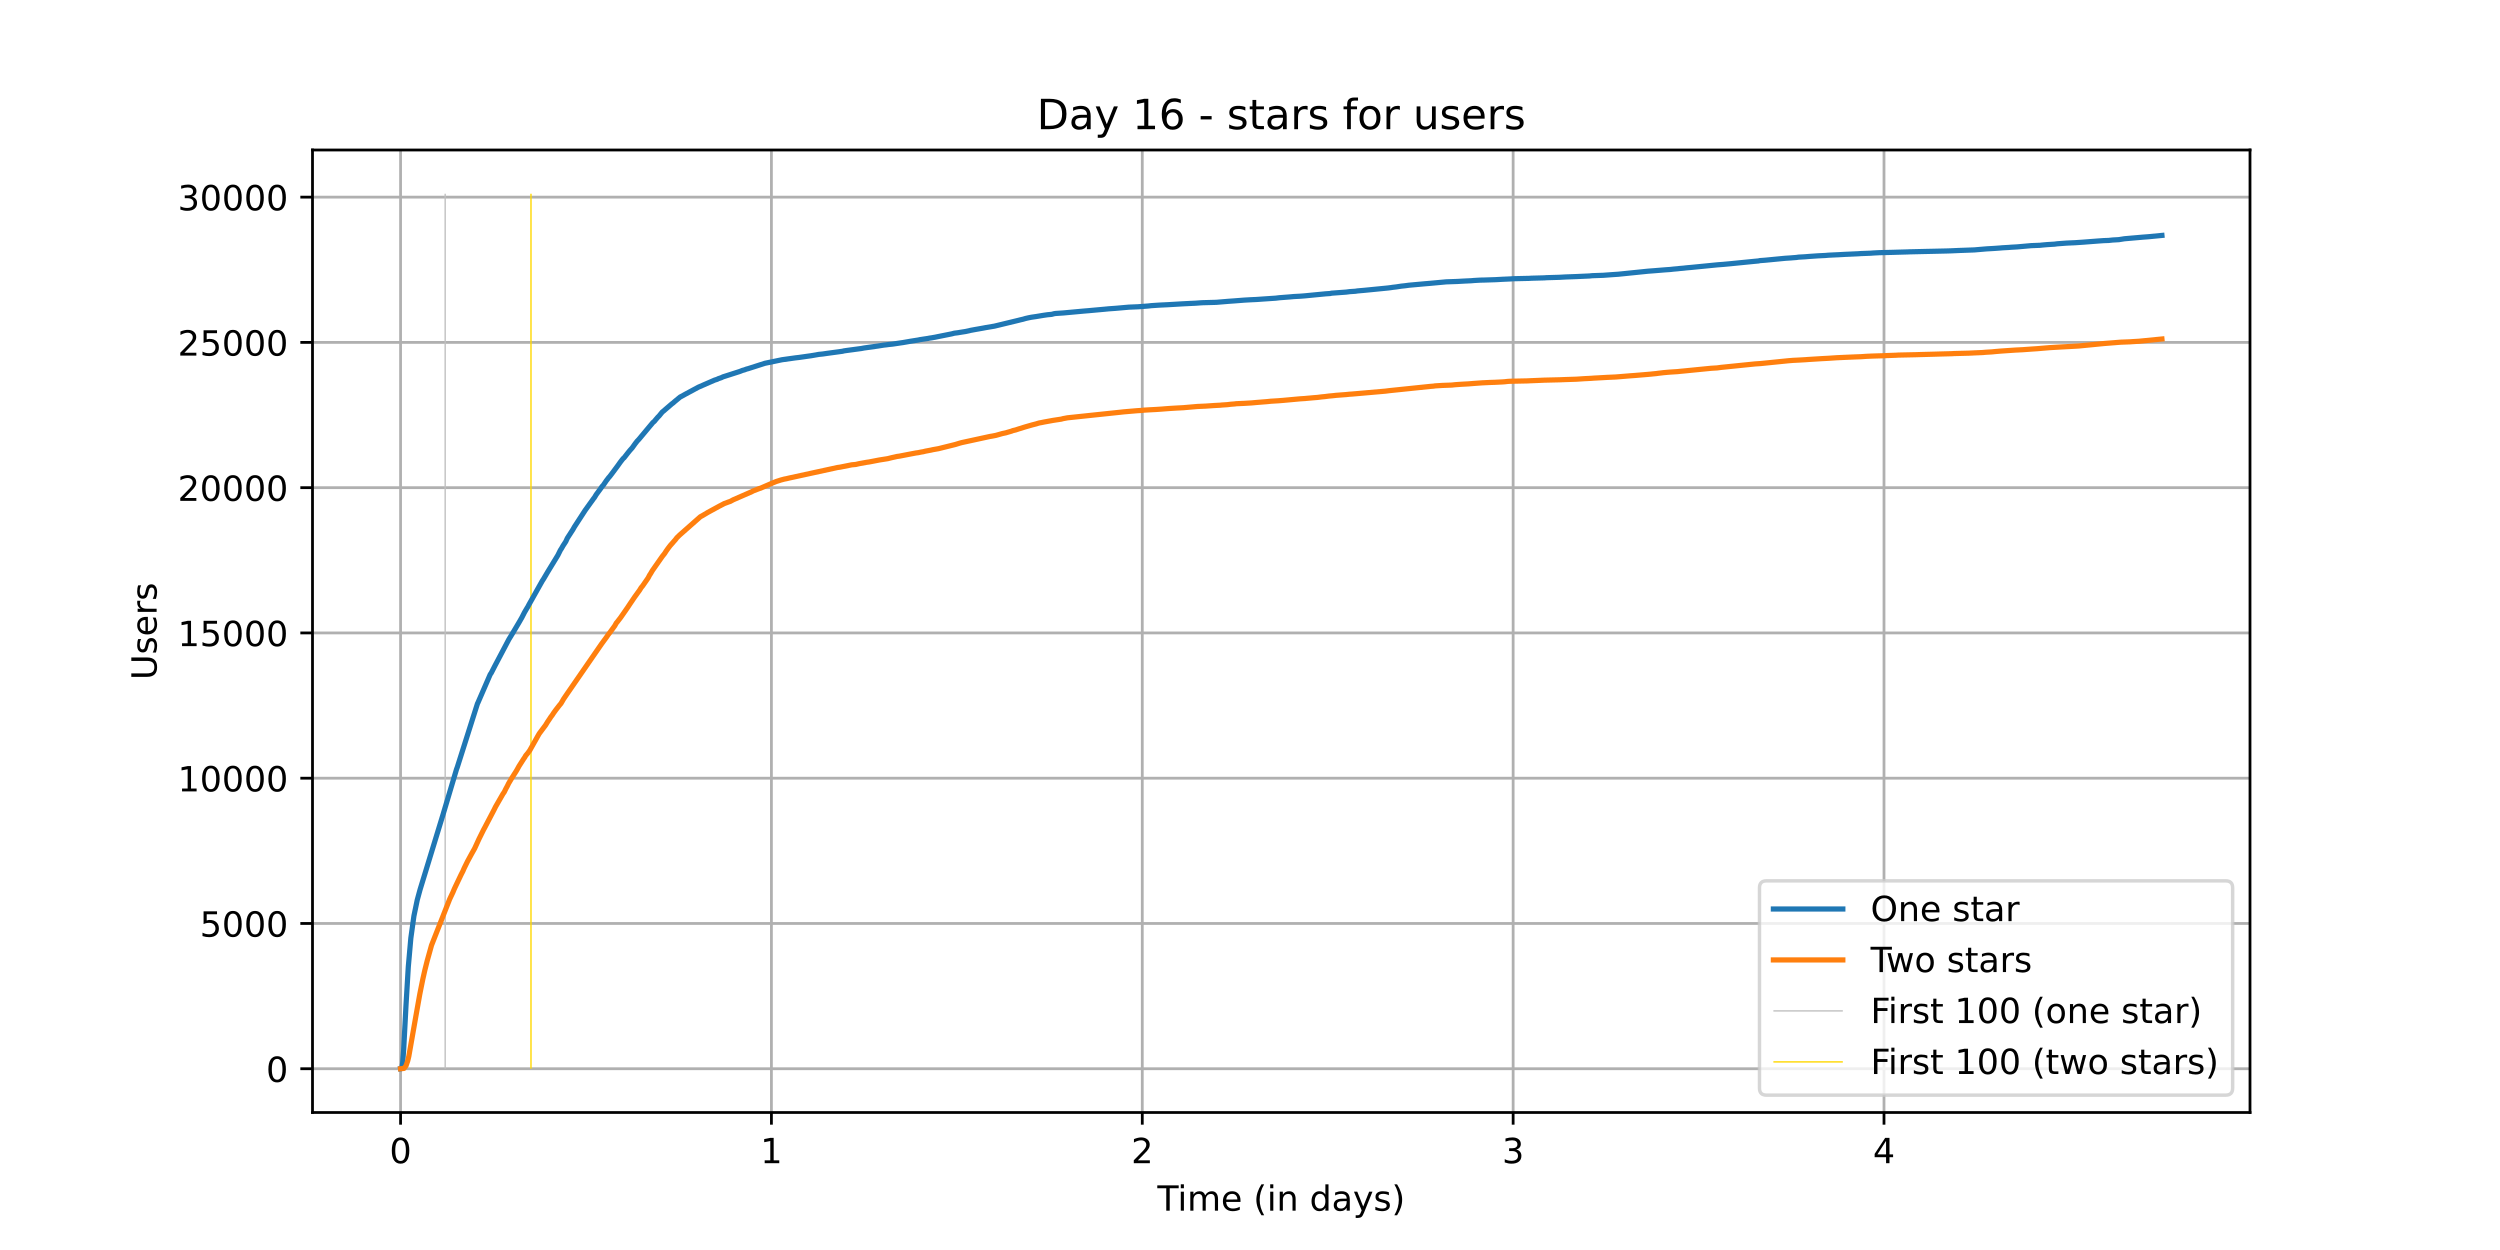 <?xml version="1.0" encoding="utf-8" standalone="no"?>
<!DOCTYPE svg PUBLIC "-//W3C//DTD SVG 1.1//EN"
  "http://www.w3.org/Graphics/SVG/1.1/DTD/svg11.dtd">
<!-- Created with matplotlib (https://matplotlib.org/) -->
<svg height="360pt" version="1.1" viewBox="0 0 720 360" width="720pt" xmlns="http://www.w3.org/2000/svg" xmlns:xlink="http://www.w3.org/1999/xlink">
 <defs>
  <style type="text/css">*{stroke-linecap:butt;stroke-linejoin:round;}</style>
 </defs>
 <g id="figure_1">
  <g id="patch_1">
   <path d="M 0 360 
L 720 360 
L 720 0 
L 0 0 
z
" style="fill:#ffffff;"/>
  </g>
  <g id="axes_1">
   <g id="patch_2">
    <path d="M 90 320.4 
L 648 320.4 
L 648 43.2 
L 90 43.2 
z
" style="fill:#ffffff;"/>
   </g>
   <g id="matplotlib.axis_1">
    <g id="xtick_1">
     <g id="line2d_1">
      <path clip-path="url(#pf507a5ff35)" d="M 115.364 320.4 
L 115.364 43.2 
" style="fill:none;stroke:#b0b0b0;stroke-linecap:square;stroke-width:0.8;"/>
     </g>
     <g id="line2d_2">
      <defs>
       <path d="M 0 0 
L 0 3.5 
" id="mc997de3175" style="stroke:#000000;stroke-width:0.8;"/>
      </defs>
      <g>
       <use style="stroke:#000000;stroke-width:0.8;" x="115.364" xlink:href="#mc997de3175" y="320.4"/>
      </g>
     </g>
     <g id="text_1">
      <!-- 0 -->
      <g transform="translate(112.182 334.998)scale(0.1 -0.1)">
       <defs>
        <path d="M 31.781 66.406 
Q 24.172 66.406 20.328 58.906 
Q 16.5 51.422 16.5 36.375 
Q 16.5 21.391 20.328 13.891 
Q 24.172 6.391 31.781 6.391 
Q 39.453 6.391 43.281 13.891 
Q 47.125 21.391 47.125 36.375 
Q 47.125 51.422 43.281 58.906 
Q 39.453 66.406 31.781 66.406 
z
M 31.781 74.219 
Q 44.047 74.219 50.516 64.516 
Q 56.984 54.828 56.984 36.375 
Q 56.984 17.969 50.516 8.266 
Q 44.047 -1.422 31.781 -1.422 
Q 19.531 -1.422 13.062 8.266 
Q 6.594 17.969 6.594 36.375 
Q 6.594 54.828 13.062 64.516 
Q 19.531 74.219 31.781 74.219 
z
" id="DejaVuSans-48"/>
       </defs>
       <use xlink:href="#DejaVuSans-48"/>
      </g>
     </g>
    </g>
    <g id="xtick_2">
     <g id="line2d_3">
      <path clip-path="url(#pf507a5ff35)" d="M 222.17 320.4 
L 222.17 43.2 
" style="fill:none;stroke:#b0b0b0;stroke-linecap:square;stroke-width:0.8;"/>
     </g>
     <g id="line2d_4">
      <g>
       <use style="stroke:#000000;stroke-width:0.8;" x="222.17" xlink:href="#mc997de3175" y="320.4"/>
      </g>
     </g>
     <g id="text_2">
      <!-- 1 -->
      <g transform="translate(218.989 334.998)scale(0.1 -0.1)">
       <defs>
        <path d="M 12.406 8.297 
L 28.516 8.297 
L 28.516 63.922 
L 10.984 60.406 
L 10.984 69.391 
L 28.422 72.906 
L 38.281 72.906 
L 38.281 8.297 
L 54.391 8.297 
L 54.391 0 
L 12.406 0 
z
" id="DejaVuSans-49"/>
       </defs>
       <use xlink:href="#DejaVuSans-49"/>
      </g>
     </g>
    </g>
    <g id="xtick_3">
     <g id="line2d_5">
      <path clip-path="url(#pf507a5ff35)" d="M 328.977 320.4 
L 328.977 43.2 
" style="fill:none;stroke:#b0b0b0;stroke-linecap:square;stroke-width:0.8;"/>
     </g>
     <g id="line2d_6">
      <g>
       <use style="stroke:#000000;stroke-width:0.8;" x="328.977" xlink:href="#mc997de3175" y="320.4"/>
      </g>
     </g>
     <g id="text_3">
      <!-- 2 -->
      <g transform="translate(325.796 334.998)scale(0.1 -0.1)">
       <defs>
        <path d="M 19.188 8.297 
L 53.609 8.297 
L 53.609 0 
L 7.328 0 
L 7.328 8.297 
Q 12.938 14.109 22.625 23.891 
Q 32.328 33.688 34.812 36.531 
Q 39.547 41.844 41.422 45.531 
Q 43.312 49.219 43.312 52.781 
Q 43.312 58.594 39.234 62.25 
Q 35.156 65.922 28.609 65.922 
Q 23.969 65.922 18.812 64.312 
Q 13.672 62.703 7.812 59.422 
L 7.812 69.391 
Q 13.766 71.781 18.938 73 
Q 24.125 74.219 28.422 74.219 
Q 39.75 74.219 46.484 68.547 
Q 53.219 62.891 53.219 53.422 
Q 53.219 48.922 51.531 44.891 
Q 49.859 40.875 45.406 35.406 
Q 44.188 33.984 37.641 27.219 
Q 31.109 20.453 19.188 8.297 
z
" id="DejaVuSans-50"/>
       </defs>
       <use xlink:href="#DejaVuSans-50"/>
      </g>
     </g>
    </g>
    <g id="xtick_4">
     <g id="line2d_7">
      <path clip-path="url(#pf507a5ff35)" d="M 435.784 320.4 
L 435.784 43.2 
" style="fill:none;stroke:#b0b0b0;stroke-linecap:square;stroke-width:0.8;"/>
     </g>
     <g id="line2d_8">
      <g>
       <use style="stroke:#000000;stroke-width:0.8;" x="435.784" xlink:href="#mc997de3175" y="320.4"/>
      </g>
     </g>
     <g id="text_4">
      <!-- 3 -->
      <g transform="translate(432.603 334.998)scale(0.1 -0.1)">
       <defs>
        <path d="M 40.578 39.312 
Q 47.656 37.797 51.625 33 
Q 55.609 28.219 55.609 21.188 
Q 55.609 10.406 48.188 4.484 
Q 40.766 -1.422 27.094 -1.422 
Q 22.516 -1.422 17.656 -0.516 
Q 12.797 0.391 7.625 2.203 
L 7.625 11.719 
Q 11.719 9.328 16.594 8.109 
Q 21.484 6.891 26.812 6.891 
Q 36.078 6.891 40.938 10.547 
Q 45.797 14.203 45.797 21.188 
Q 45.797 27.641 41.281 31.266 
Q 36.766 34.906 28.719 34.906 
L 20.219 34.906 
L 20.219 43.016 
L 29.109 43.016 
Q 36.375 43.016 40.234 45.922 
Q 44.094 48.828 44.094 54.297 
Q 44.094 59.906 40.109 62.906 
Q 36.141 65.922 28.719 65.922 
Q 24.656 65.922 20.016 65.031 
Q 15.375 64.156 9.812 62.312 
L 9.812 71.094 
Q 15.438 72.656 20.344 73.438 
Q 25.25 74.219 29.594 74.219 
Q 40.828 74.219 47.359 69.109 
Q 53.906 64.016 53.906 55.328 
Q 53.906 49.266 50.438 45.094 
Q 46.969 40.922 40.578 39.312 
z
" id="DejaVuSans-51"/>
       </defs>
       <use xlink:href="#DejaVuSans-51"/>
      </g>
     </g>
    </g>
    <g id="xtick_5">
     <g id="line2d_9">
      <path clip-path="url(#pf507a5ff35)" d="M 542.591 320.4 
L 542.591 43.2 
" style="fill:none;stroke:#b0b0b0;stroke-linecap:square;stroke-width:0.8;"/>
     </g>
     <g id="line2d_10">
      <g>
       <use style="stroke:#000000;stroke-width:0.8;" x="542.591" xlink:href="#mc997de3175" y="320.4"/>
      </g>
     </g>
     <g id="text_5">
      <!-- 4 -->
      <g transform="translate(539.409 334.998)scale(0.1 -0.1)">
       <defs>
        <path d="M 37.797 64.312 
L 12.891 25.391 
L 37.797 25.391 
z
M 35.203 72.906 
L 47.609 72.906 
L 47.609 25.391 
L 58.016 25.391 
L 58.016 17.188 
L 47.609 17.188 
L 47.609 0 
L 37.797 0 
L 37.797 17.188 
L 4.891 17.188 
L 4.891 26.703 
z
" id="DejaVuSans-52"/>
       </defs>
       <use xlink:href="#DejaVuSans-52"/>
      </g>
     </g>
    </g>
    <g id="text_6">
     <!-- Time (in days) -->
     <g transform="translate(333.327 348.677)scale(0.1 -0.1)">
      <defs>
       <path d="M -0.297 72.906 
L 61.375 72.906 
L 61.375 64.594 
L 35.5 64.594 
L 35.5 0 
L 25.594 0 
L 25.594 64.594 
L -0.297 64.594 
z
" id="DejaVuSans-84"/>
       <path d="M 9.422 54.688 
L 18.406 54.688 
L 18.406 0 
L 9.422 0 
z
M 9.422 75.984 
L 18.406 75.984 
L 18.406 64.594 
L 9.422 64.594 
z
" id="DejaVuSans-105"/>
       <path d="M 52 44.188 
Q 55.375 50.25 60.062 53.125 
Q 64.75 56 71.094 56 
Q 79.641 56 84.281 50.016 
Q 88.922 44.047 88.922 33.016 
L 88.922 0 
L 79.891 0 
L 79.891 32.719 
Q 79.891 40.578 77.094 44.375 
Q 74.312 48.188 68.609 48.188 
Q 61.625 48.188 57.562 43.547 
Q 53.516 38.922 53.516 30.906 
L 53.516 0 
L 44.484 0 
L 44.484 32.719 
Q 44.484 40.625 41.703 44.406 
Q 38.922 48.188 33.109 48.188 
Q 26.219 48.188 22.156 43.531 
Q 18.109 38.875 18.109 30.906 
L 18.109 0 
L 9.078 0 
L 9.078 54.688 
L 18.109 54.688 
L 18.109 46.188 
Q 21.188 51.219 25.484 53.609 
Q 29.781 56 35.688 56 
Q 41.656 56 45.828 52.969 
Q 50 49.953 52 44.188 
z
" id="DejaVuSans-109"/>
       <path d="M 56.203 29.594 
L 56.203 25.203 
L 14.891 25.203 
Q 15.484 15.922 20.484 11.062 
Q 25.484 6.203 34.422 6.203 
Q 39.594 6.203 44.453 7.469 
Q 49.312 8.734 54.109 11.281 
L 54.109 2.781 
Q 49.266 0.734 44.188 -0.344 
Q 39.109 -1.422 33.891 -1.422 
Q 20.797 -1.422 13.156 6.188 
Q 5.516 13.812 5.516 26.812 
Q 5.516 40.234 12.766 48.109 
Q 20.016 56 32.328 56 
Q 43.359 56 49.781 48.891 
Q 56.203 41.797 56.203 29.594 
z
M 47.219 32.234 
Q 47.125 39.594 43.094 43.984 
Q 39.062 48.391 32.422 48.391 
Q 24.906 48.391 20.391 44.141 
Q 15.875 39.891 15.188 32.172 
z
" id="DejaVuSans-101"/>
       <path id="DejaVuSans-32"/>
       <path d="M 31 75.875 
Q 24.469 64.656 21.281 53.656 
Q 18.109 42.672 18.109 31.391 
Q 18.109 20.125 21.312 9.062 
Q 24.516 -2 31 -13.188 
L 23.188 -13.188 
Q 15.875 -1.703 12.234 9.375 
Q 8.594 20.453 8.594 31.391 
Q 8.594 42.281 12.203 53.312 
Q 15.828 64.359 23.188 75.875 
z
" id="DejaVuSans-40"/>
       <path d="M 54.891 33.016 
L 54.891 0 
L 45.906 0 
L 45.906 32.719 
Q 45.906 40.484 42.875 44.328 
Q 39.844 48.188 33.797 48.188 
Q 26.516 48.188 22.312 43.547 
Q 18.109 38.922 18.109 30.906 
L 18.109 0 
L 9.078 0 
L 9.078 54.688 
L 18.109 54.688 
L 18.109 46.188 
Q 21.344 51.125 25.703 53.562 
Q 30.078 56 35.797 56 
Q 45.219 56 50.047 50.172 
Q 54.891 44.344 54.891 33.016 
z
" id="DejaVuSans-110"/>
       <path d="M 45.406 46.391 
L 45.406 75.984 
L 54.391 75.984 
L 54.391 0 
L 45.406 0 
L 45.406 8.203 
Q 42.578 3.328 38.25 0.953 
Q 33.938 -1.422 27.875 -1.422 
Q 17.969 -1.422 11.734 6.484 
Q 5.516 14.406 5.516 27.297 
Q 5.516 40.188 11.734 48.094 
Q 17.969 56 27.875 56 
Q 33.938 56 38.25 53.625 
Q 42.578 51.266 45.406 46.391 
z
M 14.797 27.297 
Q 14.797 17.391 18.875 11.75 
Q 22.953 6.109 30.078 6.109 
Q 37.203 6.109 41.297 11.75 
Q 45.406 17.391 45.406 27.297 
Q 45.406 37.203 41.297 42.844 
Q 37.203 48.484 30.078 48.484 
Q 22.953 48.484 18.875 42.844 
Q 14.797 37.203 14.797 27.297 
z
" id="DejaVuSans-100"/>
       <path d="M 34.281 27.484 
Q 23.391 27.484 19.188 25 
Q 14.984 22.516 14.984 16.5 
Q 14.984 11.719 18.141 8.906 
Q 21.297 6.109 26.703 6.109 
Q 34.188 6.109 38.703 11.406 
Q 43.219 16.703 43.219 25.484 
L 43.219 27.484 
z
M 52.203 31.203 
L 52.203 0 
L 43.219 0 
L 43.219 8.297 
Q 40.141 3.328 35.547 0.953 
Q 30.953 -1.422 24.312 -1.422 
Q 15.922 -1.422 10.953 3.297 
Q 6 8.016 6 15.922 
Q 6 25.141 12.172 29.828 
Q 18.359 34.516 30.609 34.516 
L 43.219 34.516 
L 43.219 35.406 
Q 43.219 41.609 39.141 45 
Q 35.062 48.391 27.688 48.391 
Q 23 48.391 18.547 47.266 
Q 14.109 46.141 10.016 43.891 
L 10.016 52.203 
Q 14.938 54.109 19.578 55.047 
Q 24.219 56 28.609 56 
Q 40.484 56 46.344 49.844 
Q 52.203 43.703 52.203 31.203 
z
" id="DejaVuSans-97"/>
       <path d="M 32.172 -5.078 
Q 28.375 -14.844 24.75 -17.812 
Q 21.141 -20.797 15.094 -20.797 
L 7.906 -20.797 
L 7.906 -13.281 
L 13.188 -13.281 
Q 16.891 -13.281 18.938 -11.516 
Q 21 -9.766 23.484 -3.219 
L 25.094 0.875 
L 2.984 54.688 
L 12.5 54.688 
L 29.594 11.922 
L 46.688 54.688 
L 56.203 54.688 
z
" id="DejaVuSans-121"/>
       <path d="M 44.281 53.078 
L 44.281 44.578 
Q 40.484 46.531 36.375 47.5 
Q 32.281 48.484 27.875 48.484 
Q 21.188 48.484 17.844 46.438 
Q 14.5 44.391 14.5 40.281 
Q 14.5 37.156 16.891 35.375 
Q 19.281 33.594 26.516 31.984 
L 29.594 31.297 
Q 39.156 29.25 43.188 25.516 
Q 47.219 21.781 47.219 15.094 
Q 47.219 7.469 41.188 3.016 
Q 35.156 -1.422 24.609 -1.422 
Q 20.219 -1.422 15.453 -0.562 
Q 10.688 0.297 5.422 2 
L 5.422 11.281 
Q 10.406 8.688 15.234 7.391 
Q 20.062 6.109 24.812 6.109 
Q 31.156 6.109 34.562 8.281 
Q 37.984 10.453 37.984 14.406 
Q 37.984 18.062 35.516 20.016 
Q 33.062 21.969 24.703 23.781 
L 21.578 24.516 
Q 13.234 26.266 9.516 29.906 
Q 5.812 33.547 5.812 39.891 
Q 5.812 47.609 11.281 51.797 
Q 16.75 56 26.812 56 
Q 31.781 56 36.172 55.266 
Q 40.578 54.547 44.281 53.078 
z
" id="DejaVuSans-115"/>
       <path d="M 8.016 75.875 
L 15.828 75.875 
Q 23.141 64.359 26.781 53.312 
Q 30.422 42.281 30.422 31.391 
Q 30.422 20.453 26.781 9.375 
Q 23.141 -1.703 15.828 -13.188 
L 8.016 -13.188 
Q 14.5 -2 17.703 9.062 
Q 20.906 20.125 20.906 31.391 
Q 20.906 42.672 17.703 53.656 
Q 14.5 64.656 8.016 75.875 
z
" id="DejaVuSans-41"/>
      </defs>
      <use xlink:href="#DejaVuSans-84"/>
      <use x="57.959" xlink:href="#DejaVuSans-105"/>
      <use x="85.742" xlink:href="#DejaVuSans-109"/>
      <use x="183.154" xlink:href="#DejaVuSans-101"/>
      <use x="244.678" xlink:href="#DejaVuSans-32"/>
      <use x="276.465" xlink:href="#DejaVuSans-40"/>
      <use x="315.479" xlink:href="#DejaVuSans-105"/>
      <use x="343.262" xlink:href="#DejaVuSans-110"/>
      <use x="406.641" xlink:href="#DejaVuSans-32"/>
      <use x="438.428" xlink:href="#DejaVuSans-100"/>
      <use x="501.904" xlink:href="#DejaVuSans-97"/>
      <use x="563.184" xlink:href="#DejaVuSans-121"/>
      <use x="622.363" xlink:href="#DejaVuSans-115"/>
      <use x="674.463" xlink:href="#DejaVuSans-41"/>
     </g>
    </g>
   </g>
   <g id="matplotlib.axis_2">
    <g id="ytick_1">
     <g id="line2d_11">
      <path clip-path="url(#pf507a5ff35)" d="M 90 307.8 
L 648 307.8 
" style="fill:none;stroke:#b0b0b0;stroke-linecap:square;stroke-width:0.8;"/>
     </g>
     <g id="line2d_12">
      <defs>
       <path d="M 0 0 
L -3.5 0 
" id="mdca9cb88e3" style="stroke:#000000;stroke-width:0.8;"/>
      </defs>
      <g>
       <use style="stroke:#000000;stroke-width:0.8;" x="90" xlink:href="#mdca9cb88e3" y="307.8"/>
      </g>
     </g>
     <g id="text_7">
      <!-- 0 -->
      <g transform="translate(76.638 311.599)scale(0.1 -0.1)">
       <use xlink:href="#DejaVuSans-48"/>
      </g>
     </g>
    </g>
    <g id="ytick_2">
     <g id="line2d_13">
      <path clip-path="url(#pf507a5ff35)" d="M 90 265.963 
L 648 265.963 
" style="fill:none;stroke:#b0b0b0;stroke-linecap:square;stroke-width:0.8;"/>
     </g>
     <g id="line2d_14">
      <g>
       <use style="stroke:#000000;stroke-width:0.8;" x="90" xlink:href="#mdca9cb88e3" y="265.963"/>
      </g>
     </g>
     <g id="text_8">
      <!-- 5000 -->
      <g transform="translate(57.55 269.763)scale(0.1 -0.1)">
       <defs>
        <path d="M 10.797 72.906 
L 49.516 72.906 
L 49.516 64.594 
L 19.828 64.594 
L 19.828 46.734 
Q 21.969 47.469 24.109 47.828 
Q 26.266 48.188 28.422 48.188 
Q 40.625 48.188 47.75 41.5 
Q 54.891 34.812 54.891 23.391 
Q 54.891 11.625 47.562 5.094 
Q 40.234 -1.422 26.906 -1.422 
Q 22.312 -1.422 17.547 -0.641 
Q 12.797 0.141 7.719 1.703 
L 7.719 11.625 
Q 12.109 9.234 16.797 8.062 
Q 21.484 6.891 26.703 6.891 
Q 35.156 6.891 40.078 11.328 
Q 45.016 15.766 45.016 23.391 
Q 45.016 31 40.078 35.438 
Q 35.156 39.891 26.703 39.891 
Q 22.75 39.891 18.812 39.016 
Q 14.891 38.141 10.797 36.281 
z
" id="DejaVuSans-53"/>
       </defs>
       <use xlink:href="#DejaVuSans-53"/>
       <use x="63.623" xlink:href="#DejaVuSans-48"/>
       <use x="127.246" xlink:href="#DejaVuSans-48"/>
       <use x="190.869" xlink:href="#DejaVuSans-48"/>
      </g>
     </g>
    </g>
    <g id="ytick_3">
     <g id="line2d_15">
      <path clip-path="url(#pf507a5ff35)" d="M 90 224.127 
L 648 224.127 
" style="fill:none;stroke:#b0b0b0;stroke-linecap:square;stroke-width:0.8;"/>
     </g>
     <g id="line2d_16">
      <g>
       <use style="stroke:#000000;stroke-width:0.8;" x="90" xlink:href="#mdca9cb88e3" y="224.127"/>
      </g>
     </g>
     <g id="text_9">
      <!-- 10000 -->
      <g transform="translate(51.188 227.926)scale(0.1 -0.1)">
       <use xlink:href="#DejaVuSans-49"/>
       <use x="63.623" xlink:href="#DejaVuSans-48"/>
       <use x="127.246" xlink:href="#DejaVuSans-48"/>
       <use x="190.869" xlink:href="#DejaVuSans-48"/>
       <use x="254.492" xlink:href="#DejaVuSans-48"/>
      </g>
     </g>
    </g>
    <g id="ytick_4">
     <g id="line2d_17">
      <path clip-path="url(#pf507a5ff35)" d="M 90 182.29 
L 648 182.29 
" style="fill:none;stroke:#b0b0b0;stroke-linecap:square;stroke-width:0.8;"/>
     </g>
     <g id="line2d_18">
      <g>
       <use style="stroke:#000000;stroke-width:0.8;" x="90" xlink:href="#mdca9cb88e3" y="182.29"/>
      </g>
     </g>
     <g id="text_10">
      <!-- 15000 -->
      <g transform="translate(51.188 186.089)scale(0.1 -0.1)">
       <use xlink:href="#DejaVuSans-49"/>
       <use x="63.623" xlink:href="#DejaVuSans-53"/>
       <use x="127.246" xlink:href="#DejaVuSans-48"/>
       <use x="190.869" xlink:href="#DejaVuSans-48"/>
       <use x="254.492" xlink:href="#DejaVuSans-48"/>
      </g>
     </g>
    </g>
    <g id="ytick_5">
     <g id="line2d_19">
      <path clip-path="url(#pf507a5ff35)" d="M 90 140.453 
L 648 140.453 
" style="fill:none;stroke:#b0b0b0;stroke-linecap:square;stroke-width:0.8;"/>
     </g>
     <g id="line2d_20">
      <g>
       <use style="stroke:#000000;stroke-width:0.8;" x="90" xlink:href="#mdca9cb88e3" y="140.453"/>
      </g>
     </g>
     <g id="text_11">
      <!-- 20000 -->
      <g transform="translate(51.188 144.253)scale(0.1 -0.1)">
       <use xlink:href="#DejaVuSans-50"/>
       <use x="63.623" xlink:href="#DejaVuSans-48"/>
       <use x="127.246" xlink:href="#DejaVuSans-48"/>
       <use x="190.869" xlink:href="#DejaVuSans-48"/>
       <use x="254.492" xlink:href="#DejaVuSans-48"/>
      </g>
     </g>
    </g>
    <g id="ytick_6">
     <g id="line2d_21">
      <path clip-path="url(#pf507a5ff35)" d="M 90 98.617 
L 648 98.617 
" style="fill:none;stroke:#b0b0b0;stroke-linecap:square;stroke-width:0.8;"/>
     </g>
     <g id="line2d_22">
      <g>
       <use style="stroke:#000000;stroke-width:0.8;" x="90" xlink:href="#mdca9cb88e3" y="98.617"/>
      </g>
     </g>
     <g id="text_12">
      <!-- 25000 -->
      <g transform="translate(51.188 102.416)scale(0.1 -0.1)">
       <use xlink:href="#DejaVuSans-50"/>
       <use x="63.623" xlink:href="#DejaVuSans-53"/>
       <use x="127.246" xlink:href="#DejaVuSans-48"/>
       <use x="190.869" xlink:href="#DejaVuSans-48"/>
       <use x="254.492" xlink:href="#DejaVuSans-48"/>
      </g>
     </g>
    </g>
    <g id="ytick_7">
     <g id="line2d_23">
      <path clip-path="url(#pf507a5ff35)" d="M 90 56.78 
L 648 56.78 
" style="fill:none;stroke:#b0b0b0;stroke-linecap:square;stroke-width:0.8;"/>
     </g>
     <g id="line2d_24">
      <g>
       <use style="stroke:#000000;stroke-width:0.8;" x="90" xlink:href="#mdca9cb88e3" y="56.78"/>
      </g>
     </g>
     <g id="text_13">
      <!-- 30000 -->
      <g transform="translate(51.188 60.579)scale(0.1 -0.1)">
       <use xlink:href="#DejaVuSans-51"/>
       <use x="63.623" xlink:href="#DejaVuSans-48"/>
       <use x="127.246" xlink:href="#DejaVuSans-48"/>
       <use x="190.869" xlink:href="#DejaVuSans-48"/>
       <use x="254.492" xlink:href="#DejaVuSans-48"/>
      </g>
     </g>
    </g>
    <g id="text_14">
     <!-- Users -->
     <g transform="translate(45.108 195.801)rotate(-90)scale(0.1 -0.1)">
      <defs>
       <path d="M 8.688 72.906 
L 18.609 72.906 
L 18.609 28.609 
Q 18.609 16.891 22.844 11.734 
Q 27.094 6.594 36.625 6.594 
Q 46.094 6.594 50.344 11.734 
Q 54.594 16.891 54.594 28.609 
L 54.594 72.906 
L 64.5 72.906 
L 64.5 27.391 
Q 64.5 13.141 57.438 5.859 
Q 50.391 -1.422 36.625 -1.422 
Q 22.797 -1.422 15.734 5.859 
Q 8.688 13.141 8.688 27.391 
z
" id="DejaVuSans-85"/>
       <path d="M 41.109 46.297 
Q 39.594 47.172 37.812 47.578 
Q 36.031 48 33.891 48 
Q 26.266 48 22.188 43.047 
Q 18.109 38.094 18.109 28.812 
L 18.109 0 
L 9.078 0 
L 9.078 54.688 
L 18.109 54.688 
L 18.109 46.188 
Q 20.953 51.172 25.484 53.578 
Q 30.031 56 36.531 56 
Q 37.453 56 38.578 55.875 
Q 39.703 55.766 41.062 55.516 
z
" id="DejaVuSans-114"/>
      </defs>
      <use xlink:href="#DejaVuSans-85"/>
      <use x="73.193" xlink:href="#DejaVuSans-115"/>
      <use x="125.293" xlink:href="#DejaVuSans-101"/>
      <use x="186.816" xlink:href="#DejaVuSans-114"/>
      <use x="227.93" xlink:href="#DejaVuSans-115"/>
     </g>
    </g>
   </g>
   <g id="LineCollection_1">
    <path clip-path="url(#pf507a5ff35)" d="M 128.21 307.8 
L 128.21 55.8 
" style="fill:none;stroke:#c0c0c0;stroke-width:0.4;"/>
   </g>
   <g id="LineCollection_2">
    <path clip-path="url(#pf507a5ff35)" d="M 152.924 307.8 
L 152.924 55.8 
" style="fill:none;stroke:#ffd700;stroke-width:0.4;"/>
   </g>
   <g id="line2d_25">
    <path clip-path="url(#pf507a5ff35)" d="M 115.364 307.8 
L 115.605 307.767 
L 115.752 307.499 
L 115.973 306.051 
L 116.266 302.102 
L 116.929 289.509 
L 117.59 278.456 
L 118.324 270.164 
L 119.207 263.813 
L 120.163 259.203 
L 120.971 256.232 
L 127.586 234.611 
L 131.481 221.541 
L 131.702 220.947 
L 137.509 202.648 
L 137.656 202.355 
L 141.184 194.23 
L 141.478 193.812 
L 142.581 191.662 
L 146.55 184.148 
L 147.799 182.098 
L 149.564 179.119 
L 150.298 177.839 
L 151.034 176.4 
L 151.401 175.764 
L 151.844 175.019 
L 151.991 174.801 
L 152.359 174.09 
L 156.183 167.288 
L 156.551 166.727 
L 156.845 166.225 
L 157.727 164.727 
L 160.666 159.908 
L 161.402 158.427 
L 161.696 157.991 
L 162.137 157.205 
L 162.946 155.967 
L 163.386 155.004 
L 165.004 152.494 
L 165.445 151.716 
L 168.532 146.963 
L 171.032 143.482 
L 171.179 143.323 
L 171.694 142.462 
L 173.092 140.554 
L 173.387 140.11 
L 173.754 139.726 
L 174.636 138.42 
L 174.931 138.044 
L 175.298 137.55 
L 175.445 137.408 
L 175.739 137.048 
L 176.253 136.37 
L 177.944 134.094 
L 178.607 133.157 
L 179.048 132.58 
L 179.49 132.028 
L 179.711 131.869 
L 180.814 130.455 
L 181.403 129.727 
L 182.065 128.99 
L 183.022 127.651 
L 183.169 127.484 
L 183.463 127.083 
L 183.977 126.547 
L 188.022 121.702 
L 188.463 121.334 
L 188.756 120.966 
L 189.492 120.104 
L 189.786 119.828 
L 190.742 118.657 
L 190.963 118.489 
L 193.095 116.657 
L 193.462 116.339 
L 193.904 116.013 
L 194.271 115.678 
L 195.889 114.339 
L 196.256 114.155 
L 197.433 113.502 
L 201.109 111.519 
L 205.814 109.469 
L 206.55 109.235 
L 206.844 109.076 
L 207.727 108.775 
L 208.241 108.524 
L 208.756 108.365 
L 212.873 107.043 
L 213.167 106.942 
L 213.829 106.675 
L 214.417 106.516 
L 215.005 106.29 
L 215.447 106.181 
L 220.298 104.625 
L 225.221 103.604 
L 229.118 103.06 
L 230.073 102.951 
L 233.605 102.449 
L 235.813 102.064 
L 236.916 101.955 
L 238.242 101.763 
L 242.652 101.161 
L 243.02 101.06 
L 243.754 100.951 
L 248.091 100.366 
L 248.826 100.223 
L 252.87 99.654 
L 254.487 99.395 
L 255.369 99.295 
L 255.884 99.219 
L 256.986 99.111 
L 260.147 98.642 
L 262.206 98.282 
L 264.484 97.922 
L 264.924 97.822 
L 267.351 97.454 
L 267.645 97.387 
L 268.306 97.295 
L 268.748 97.211 
L 269.336 97.111 
L 269.85 97.002 
L 274.114 96.148 
L 274.849 95.956 
L 275.804 95.839 
L 276.392 95.739 
L 278.083 95.471 
L 279.112 95.253 
L 279.479 95.153 
L 281.023 94.868 
L 281.611 94.768 
L 283.154 94.492 
L 283.89 94.35 
L 285.728 94.04 
L 286.39 93.931 
L 293.303 92.258 
L 293.819 92.124 
L 294.627 91.94 
L 295.361 91.722 
L 296.244 91.521 
L 297.053 91.362 
L 298.377 91.17 
L 300.438 90.827 
L 301.689 90.643 
L 302.865 90.534 
L 303.602 90.342 
L 303.97 90.283 
L 306.323 90.124 
L 307.498 90.015 
L 312.129 89.589 
L 313.452 89.48 
L 318.156 89.053 
L 319.258 88.944 
L 319.7 88.911 
L 321.244 88.802 
L 325.139 88.459 
L 327.784 88.35 
L 330.651 88.133 
L 331.607 88.024 
L 333.885 87.873 
L 336.163 87.764 
L 336.752 87.731 
L 338.59 87.622 
L 340.574 87.505 
L 342.705 87.396 
L 344.322 87.321 
L 345.793 87.212 
L 346.38 87.179 
L 350.275 87.07 
L 353.804 86.777 
L 355.348 86.668 
L 358.363 86.434 
L 360.274 86.325 
L 361.891 86.25 
L 363.435 86.141 
L 365.787 85.982 
L 367.404 85.873 
L 368.433 85.748 
L 371.446 85.514 
L 372.622 85.405 
L 374.386 85.313 
L 375.783 85.204 
L 381.811 84.618 
L 383.06 84.535 
L 383.502 84.434 
L 386.221 84.233 
L 387.691 84.125 
L 388.72 83.991 
L 390.338 83.882 
L 390.929 83.79 
L 391.663 83.723 
L 392.914 83.614 
L 399.679 82.945 
L 400.561 82.836 
L 401.151 82.744 
L 402.106 82.635 
L 403.577 82.409 
L 404.607 82.301 
L 405.783 82.142 
L 410.491 81.715 
L 411.815 81.606 
L 416.52 81.171 
L 419.681 81.062 
L 421.594 80.953 
L 423.726 80.853 
L 424.46 80.786 
L 426.299 80.677 
L 427.474 80.652 
L 430.782 80.543 
L 432.693 80.435 
L 435.119 80.326 
L 435.78 80.276 
L 440.412 80.167 
L 441.075 80.125 
L 444.75 80.025 
L 445.411 79.974 
L 449.087 79.866 
L 450.923 79.765 
L 453.937 79.656 
L 455.555 79.581 
L 457.76 79.481 
L 458.568 79.397 
L 461.729 79.288 
L 464.45 79.088 
L 466.067 78.979 
L 474.666 78.1 
L 476.137 77.991 
L 479.518 77.715 
L 481.061 77.607 
L 482.016 77.498 
L 483.193 77.397 
L 483.633 77.339 
L 484.811 77.238 
L 485.767 77.13 
L 487.015 77.021 
L 494.735 76.259 
L 496.205 76.151 
L 497.014 76.075 
L 498.19 75.967 
L 505.247 75.264 
L 506.422 75.155 
L 506.864 75.054 
L 508.335 74.946 
L 514.141 74.385 
L 515.832 74.276 
L 516.199 74.243 
L 517.375 74.151 
L 517.963 74.059 
L 519.8 73.958 
L 521.124 73.85 
L 523.55 73.682 
L 525.755 73.573 
L 526.563 73.498 
L 528.842 73.389 
L 529.43 73.364 
L 531.341 73.255 
L 532.884 73.189 
L 535.237 73.08 
L 535.898 73.03 
L 538.765 72.921 
L 539.5 72.862 
L 541.264 72.77 
L 545.307 72.67 
L 545.821 72.653 
L 549.349 72.553 
L 549.937 72.528 
L 554.568 72.419 
L 555.744 72.394 
L 560.522 72.285 
L 561.844 72.243 
L 564.271 72.134 
L 565.667 72.084 
L 568.607 71.975 
L 572.137 71.674 
L 573.901 71.574 
L 574.562 71.532 
L 575.958 71.431 
L 576.693 71.364 
L 578.605 71.256 
L 579.046 71.214 
L 580.957 71.105 
L 584.999 70.745 
L 587.498 70.645 
L 588.38 70.553 
L 589.63 70.444 
L 591.688 70.319 
L 592.497 70.21 
L 595.216 70.009 
L 597.642 69.9 
L 599.994 69.741 
L 601.391 69.632 
L 604.332 69.407 
L 605.876 69.298 
L 607.273 69.248 
L 608.154 69.156 
L 608.449 69.122 
L 610.214 69.022 
L 611.831 68.762 
L 613.081 68.653 
L 617.197 68.294 
L 618.667 68.185 
L 622.636 67.8 
L 622.636 67.8 
" style="fill:none;stroke:#1f77b4;stroke-linecap:square;stroke-width:1.5;"/>
   </g>
   <g id="line2d_26">
    <path clip-path="url(#pf507a5ff35)" d="M 115.364 307.8 
L 116.34 307.7 
L 116.929 306.947 
L 117.443 305.449 
L 117.737 304.219 
L 119.868 292.128 
L 120.897 286.338 
L 121.191 284.857 
L 121.779 281.962 
L 122.367 279.359 
L 123.029 276.724 
L 124.278 272.239 
L 129.497 258.977 
L 130.453 256.952 
L 130.82 256.065 
L 131.114 255.429 
L 132.805 251.881 
L 133.319 250.877 
L 133.686 250.024 
L 134.642 248.082 
L 135.818 245.915 
L 136.7 244.351 
L 137.95 241.623 
L 139.273 238.954 
L 139.567 238.418 
L 142.287 233.23 
L 142.728 232.335 
L 144.859 228.628 
L 145.226 228.11 
L 145.668 227.198 
L 146.109 226.394 
L 146.476 225.633 
L 147.359 224.143 
L 148.681 222.068 
L 148.976 221.558 
L 149.49 220.629 
L 150.813 218.554 
L 151.107 218.144 
L 151.401 217.617 
L 152.065 216.822 
L 152.579 216.102 
L 154.934 211.919 
L 155.301 211.283 
L 157.139 208.823 
L 157.654 207.969 
L 158.315 206.99 
L 158.609 206.53 
L 159.049 205.953 
L 159.418 205.376 
L 160.005 204.556 
L 161.108 203.133 
L 161.549 202.614 
L 161.99 201.87 
L 162.283 201.351 
L 163.239 199.945 
L 173.24 185.461 
L 174.709 183.453 
L 175.151 182.792 
L 175.592 182.24 
L 175.812 181.939 
L 177.062 180.215 
L 177.503 179.42 
L 177.724 179.177 
L 178.754 177.839 
L 180.814 174.868 
L 181.329 174.082 
L 182.727 172.015 
L 183.536 170.894 
L 184.197 169.982 
L 184.638 169.262 
L 185.08 168.727 
L 185.301 168.409 
L 186.478 166.71 
L 186.698 166.375 
L 187.065 165.656 
L 187.359 165.221 
L 187.875 164.334 
L 190.742 160.242 
L 191.404 159.414 
L 191.845 158.719 
L 192.36 157.991 
L 193.021 157.121 
L 193.537 156.544 
L 194.051 155.95 
L 194.492 155.456 
L 194.933 154.87 
L 195.742 154.084 
L 201.698 148.829 
L 202.285 148.511 
L 203.903 147.549 
L 207.358 145.666 
L 207.505 145.608 
L 207.727 145.474 
L 207.874 145.407 
L 208.241 145.214 
L 208.535 145.047 
L 209.932 144.528 
L 210.3 144.411 
L 211.183 143.934 
L 216.548 141.591 
L 216.842 141.416 
L 218.681 140.705 
L 219.048 140.596 
L 222.796 138.972 
L 223.09 138.864 
L 223.531 138.68 
L 224.56 138.353 
L 224.854 138.253 
L 225.517 138.077 
L 225.884 137.977 
L 226.472 137.868 
L 227.354 137.659 
L 241.182 134.647 
L 241.917 134.546 
L 245.298 133.868 
L 246.474 133.76 
L 247.357 133.55 
L 249.561 133.149 
L 250.296 133.048 
L 253.237 132.479 
L 255.662 132.095 
L 256.839 131.802 
L 257.868 131.576 
L 258.309 131.467 
L 259.045 131.367 
L 261.984 130.798 
L 263.307 130.547 
L 263.748 130.463 
L 264.484 130.362 
L 265.218 130.204 
L 265.881 130.095 
L 266.542 129.927 
L 266.911 129.86 
L 268.233 129.609 
L 268.6 129.517 
L 270.292 129.216 
L 275.142 128.011 
L 275.878 127.785 
L 276.392 127.626 
L 276.981 127.467 
L 285.066 125.71 
L 285.728 125.601 
L 286.832 125.384 
L 288.671 124.865 
L 289.7 124.648 
L 289.994 124.556 
L 291.319 124.171 
L 291.686 124.02 
L 292.495 123.828 
L 293.45 123.51 
L 294.039 123.342 
L 294.847 123.075 
L 295.436 122.899 
L 297.274 122.372 
L 298.451 122.07 
L 298.894 121.928 
L 299.336 121.803 
L 299.924 121.702 
L 300.733 121.535 
L 303.306 121.066 
L 305.66 120.707 
L 306.176 120.564 
L 306.69 120.472 
L 307.424 120.33 
L 322.639 118.724 
L 323.595 118.615 
L 327.491 118.28 
L 329.034 118.188 
L 329.328 118.129 
L 331.165 118.021 
L 332.929 117.929 
L 334.546 117.82 
L 335.282 117.761 
L 336.679 117.653 
L 338.736 117.527 
L 340.794 117.418 
L 344.837 117.067 
L 347.263 116.958 
L 349.688 116.791 
L 351.452 116.699 
L 351.892 116.648 
L 353.436 116.548 
L 354.465 116.423 
L 355.642 116.33 
L 356.009 116.272 
L 358.437 116.163 
L 360.495 116.038 
L 361.671 115.929 
L 364.979 115.661 
L 366.007 115.552 
L 368.065 115.427 
L 369.461 115.318 
L 374.386 114.866 
L 375.93 114.766 
L 376.224 114.732 
L 377.474 114.624 
L 378.208 114.557 
L 379.458 114.456 
L 380.561 114.314 
L 381.589 114.214 
L 382.692 114.071 
L 383.869 113.963 
L 384.824 113.854 
L 387.691 113.636 
L 388.647 113.536 
L 389.308 113.494 
L 390.485 113.394 
L 399.017 112.649 
L 400.12 112.507 
L 411.815 111.293 
L 412.918 111.201 
L 413.285 111.134 
L 415.418 111.001 
L 418.137 110.9 
L 419.02 110.8 
L 420.417 110.699 
L 421.078 110.657 
L 422.916 110.557 
L 424.24 110.448 
L 426.887 110.256 
L 429.165 110.147 
L 430.488 110.105 
L 432.693 109.996 
L 433.355 109.946 
L 434.237 109.846 
L 434.899 109.804 
L 439.971 109.695 
L 440.559 109.662 
L 443.206 109.553 
L 444.75 109.486 
L 449.234 109.377 
L 450.703 109.319 
L 454.011 109.21 
L 456.29 109.059 
L 458.275 108.959 
L 459.009 108.9 
L 460.993 108.792 
L 462.905 108.683 
L 465.331 108.574 
L 466.067 108.515 
L 469.448 108.239 
L 470.918 108.131 
L 474.52 107.829 
L 475.548 107.737 
L 475.99 107.687 
L 477.018 107.587 
L 477.607 107.503 
L 478.562 107.394 
L 479.002 107.336 
L 480.179 107.227 
L 480.913 107.168 
L 483.119 107.026 
L 484.074 106.926 
L 484.884 106.85 
L 492.824 106.064 
L 494.515 105.963 
L 495.691 105.804 
L 505.467 104.809 
L 507.085 104.7 
L 515.022 103.897 
L 516.346 103.788 
L 518.036 103.704 
L 519.947 103.595 
L 520.683 103.537 
L 522.447 103.428 
L 524.578 103.294 
L 526.636 103.185 
L 528.989 103.026 
L 531.341 102.918 
L 531.929 102.893 
L 534.501 102.784 
L 535.898 102.734 
L 537.515 102.625 
L 539.132 102.55 
L 542.734 102.441 
L 543.322 102.407 
L 546.042 102.307 
L 546.703 102.265 
L 551.701 102.156 
L 553.024 102.114 
L 557.068 102.006 
L 558.39 101.964 
L 562.138 101.863 
L 562.8 101.822 
L 566.991 101.713 
L 568.68 101.629 
L 571.033 101.529 
L 571.843 101.453 
L 573.68 101.345 
L 574.562 101.253 
L 575.811 101.144 
L 576.473 101.094 
L 578.016 100.985 
L 580.369 100.826 
L 582.5 100.717 
L 585.072 100.533 
L 586.689 100.424 
L 590.364 100.115 
L 592.203 100.006 
L 594.114 99.897 
L 596.172 99.788 
L 596.759 99.755 
L 598.67 99.646 
L 606.023 98.926 
L 607.419 98.818 
L 610.728 98.55 
L 613.522 98.441 
L 614.183 98.391 
L 616.022 98.282 
L 622.636 97.63 
L 622.636 97.63 
" style="fill:none;stroke:#ff7f0e;stroke-linecap:square;stroke-width:1.5;"/>
   </g>
   <g id="patch_3">
    <path d="M 90 320.4 
L 90 43.2 
" style="fill:none;stroke:#000000;stroke-linecap:square;stroke-linejoin:miter;stroke-width:0.8;"/>
   </g>
   <g id="patch_4">
    <path d="M 648 320.4 
L 648 43.2 
" style="fill:none;stroke:#000000;stroke-linecap:square;stroke-linejoin:miter;stroke-width:0.8;"/>
   </g>
   <g id="patch_5">
    <path d="M 90 320.4 
L 648 320.4 
" style="fill:none;stroke:#000000;stroke-linecap:square;stroke-linejoin:miter;stroke-width:0.8;"/>
   </g>
   <g id="patch_6">
    <path d="M 90 43.2 
L 648 43.2 
" style="fill:none;stroke:#000000;stroke-linecap:square;stroke-linejoin:miter;stroke-width:0.8;"/>
   </g>
   <g id="text_15">
    <!-- Day 16 - stars for users -->
    <g transform="translate(298.609 37.2)scale(0.12 -0.12)">
     <defs>
      <path d="M 19.672 64.797 
L 19.672 8.109 
L 31.594 8.109 
Q 46.688 8.109 53.688 14.938 
Q 60.688 21.781 60.688 36.531 
Q 60.688 51.172 53.688 57.984 
Q 46.688 64.797 31.594 64.797 
z
M 9.812 72.906 
L 30.078 72.906 
Q 51.266 72.906 61.172 64.094 
Q 71.094 55.281 71.094 36.531 
Q 71.094 17.672 61.125 8.828 
Q 51.172 0 30.078 0 
L 9.812 0 
z
" id="DejaVuSans-68"/>
      <path d="M 33.016 40.375 
Q 26.375 40.375 22.484 35.828 
Q 18.609 31.297 18.609 23.391 
Q 18.609 15.531 22.484 10.953 
Q 26.375 6.391 33.016 6.391 
Q 39.656 6.391 43.531 10.953 
Q 47.406 15.531 47.406 23.391 
Q 47.406 31.297 43.531 35.828 
Q 39.656 40.375 33.016 40.375 
z
M 52.594 71.297 
L 52.594 62.312 
Q 48.875 64.062 45.094 64.984 
Q 41.312 65.922 37.594 65.922 
Q 27.828 65.922 22.672 59.328 
Q 17.531 52.734 16.797 39.406 
Q 19.672 43.656 24.016 45.922 
Q 28.375 48.188 33.594 48.188 
Q 44.578 48.188 50.953 41.516 
Q 57.328 34.859 57.328 23.391 
Q 57.328 12.156 50.688 5.359 
Q 44.047 -1.422 33.016 -1.422 
Q 20.359 -1.422 13.672 8.266 
Q 6.984 17.969 6.984 36.375 
Q 6.984 53.656 15.188 63.938 
Q 23.391 74.219 37.203 74.219 
Q 40.922 74.219 44.703 73.484 
Q 48.484 72.75 52.594 71.297 
z
" id="DejaVuSans-54"/>
      <path d="M 4.891 31.391 
L 31.203 31.391 
L 31.203 23.391 
L 4.891 23.391 
z
" id="DejaVuSans-45"/>
      <path d="M 18.312 70.219 
L 18.312 54.688 
L 36.812 54.688 
L 36.812 47.703 
L 18.312 47.703 
L 18.312 18.016 
Q 18.312 11.328 20.141 9.422 
Q 21.969 7.516 27.594 7.516 
L 36.812 7.516 
L 36.812 0 
L 27.594 0 
Q 17.188 0 13.234 3.875 
Q 9.281 7.766 9.281 18.016 
L 9.281 47.703 
L 2.688 47.703 
L 2.688 54.688 
L 9.281 54.688 
L 9.281 70.219 
z
" id="DejaVuSans-116"/>
      <path d="M 37.109 75.984 
L 37.109 68.5 
L 28.516 68.5 
Q 23.688 68.5 21.797 66.547 
Q 19.922 64.594 19.922 59.516 
L 19.922 54.688 
L 34.719 54.688 
L 34.719 47.703 
L 19.922 47.703 
L 19.922 0 
L 10.891 0 
L 10.891 47.703 
L 2.297 47.703 
L 2.297 54.688 
L 10.891 54.688 
L 10.891 58.5 
Q 10.891 67.625 15.141 71.797 
Q 19.391 75.984 28.609 75.984 
z
" id="DejaVuSans-102"/>
      <path d="M 30.609 48.391 
Q 23.391 48.391 19.188 42.75 
Q 14.984 37.109 14.984 27.297 
Q 14.984 17.484 19.156 11.844 
Q 23.344 6.203 30.609 6.203 
Q 37.797 6.203 41.984 11.859 
Q 46.188 17.531 46.188 27.297 
Q 46.188 37.016 41.984 42.703 
Q 37.797 48.391 30.609 48.391 
z
M 30.609 56 
Q 42.328 56 49.016 48.375 
Q 55.719 40.766 55.719 27.297 
Q 55.719 13.875 49.016 6.219 
Q 42.328 -1.422 30.609 -1.422 
Q 18.844 -1.422 12.172 6.219 
Q 5.516 13.875 5.516 27.297 
Q 5.516 40.766 12.172 48.375 
Q 18.844 56 30.609 56 
z
" id="DejaVuSans-111"/>
      <path d="M 8.5 21.578 
L 8.5 54.688 
L 17.484 54.688 
L 17.484 21.922 
Q 17.484 14.156 20.5 10.266 
Q 23.531 6.391 29.594 6.391 
Q 36.859 6.391 41.078 11.031 
Q 45.312 15.672 45.312 23.688 
L 45.312 54.688 
L 54.297 54.688 
L 54.297 0 
L 45.312 0 
L 45.312 8.406 
Q 42.047 3.422 37.719 1 
Q 33.406 -1.422 27.688 -1.422 
Q 18.266 -1.422 13.375 4.438 
Q 8.5 10.297 8.5 21.578 
z
M 31.109 56 
z
" id="DejaVuSans-117"/>
     </defs>
     <use xlink:href="#DejaVuSans-68"/>
     <use x="77.002" xlink:href="#DejaVuSans-97"/>
     <use x="138.281" xlink:href="#DejaVuSans-121"/>
     <use x="197.461" xlink:href="#DejaVuSans-32"/>
     <use x="229.248" xlink:href="#DejaVuSans-49"/>
     <use x="292.871" xlink:href="#DejaVuSans-54"/>
     <use x="356.494" xlink:href="#DejaVuSans-32"/>
     <use x="388.281" xlink:href="#DejaVuSans-45"/>
     <use x="424.365" xlink:href="#DejaVuSans-32"/>
     <use x="456.152" xlink:href="#DejaVuSans-115"/>
     <use x="508.252" xlink:href="#DejaVuSans-116"/>
     <use x="547.461" xlink:href="#DejaVuSans-97"/>
     <use x="608.74" xlink:href="#DejaVuSans-114"/>
     <use x="649.854" xlink:href="#DejaVuSans-115"/>
     <use x="701.953" xlink:href="#DejaVuSans-32"/>
     <use x="733.74" xlink:href="#DejaVuSans-102"/>
     <use x="768.945" xlink:href="#DejaVuSans-111"/>
     <use x="830.127" xlink:href="#DejaVuSans-114"/>
     <use x="871.24" xlink:href="#DejaVuSans-32"/>
     <use x="903.027" xlink:href="#DejaVuSans-117"/>
     <use x="966.406" xlink:href="#DejaVuSans-115"/>
     <use x="1018.506" xlink:href="#DejaVuSans-101"/>
     <use x="1080.029" xlink:href="#DejaVuSans-114"/>
     <use x="1121.143" xlink:href="#DejaVuSans-115"/>
    </g>
   </g>
   <g id="legend_1">
    <g id="patch_7">
     <path d="M 508.734 315.4 
L 641 315.4 
Q 643 315.4 643 313.4 
L 643 255.688 
Q 643 253.688 641 253.688 
L 508.734 253.688 
Q 506.734 253.688 506.734 255.688 
L 506.734 313.4 
Q 506.734 315.4 508.734 315.4 
z
" style="fill:#ffffff;opacity:0.8;stroke:#cccccc;stroke-linejoin:miter;"/>
    </g>
    <g id="line2d_27">
     <path d="M 510.734 261.786 
L 530.734 261.786 
" style="fill:none;stroke:#1f77b4;stroke-linecap:square;stroke-width:1.5;"/>
    </g>
    <g id="line2d_28"/>
    <g id="text_16">
     <!-- One star -->
     <g transform="translate(538.734 265.286)scale(0.1 -0.1)">
      <defs>
       <path d="M 39.406 66.219 
Q 28.656 66.219 22.328 58.203 
Q 16.016 50.203 16.016 36.375 
Q 16.016 22.609 22.328 14.594 
Q 28.656 6.594 39.406 6.594 
Q 50.141 6.594 56.422 14.594 
Q 62.703 22.609 62.703 36.375 
Q 62.703 50.203 56.422 58.203 
Q 50.141 66.219 39.406 66.219 
z
M 39.406 74.219 
Q 54.734 74.219 63.906 63.938 
Q 73.094 53.656 73.094 36.375 
Q 73.094 19.141 63.906 8.859 
Q 54.734 -1.422 39.406 -1.422 
Q 24.031 -1.422 14.812 8.828 
Q 5.609 19.094 5.609 36.375 
Q 5.609 53.656 14.812 63.938 
Q 24.031 74.219 39.406 74.219 
z
" id="DejaVuSans-79"/>
      </defs>
      <use xlink:href="#DejaVuSans-79"/>
      <use x="78.711" xlink:href="#DejaVuSans-110"/>
      <use x="142.09" xlink:href="#DejaVuSans-101"/>
      <use x="203.613" xlink:href="#DejaVuSans-32"/>
      <use x="235.4" xlink:href="#DejaVuSans-115"/>
      <use x="287.5" xlink:href="#DejaVuSans-116"/>
      <use x="326.709" xlink:href="#DejaVuSans-97"/>
      <use x="387.988" xlink:href="#DejaVuSans-114"/>
     </g>
    </g>
    <g id="line2d_29">
     <path d="M 510.734 276.464 
L 530.734 276.464 
" style="fill:none;stroke:#ff7f0e;stroke-linecap:square;stroke-width:1.5;"/>
    </g>
    <g id="line2d_30"/>
    <g id="text_17">
     <!-- Two stars -->
     <g transform="translate(538.734 279.964)scale(0.1 -0.1)">
      <defs>
       <path d="M 4.203 54.688 
L 13.188 54.688 
L 24.422 12.016 
L 35.594 54.688 
L 46.188 54.688 
L 57.422 12.016 
L 68.609 54.688 
L 77.594 54.688 
L 63.281 0 
L 52.688 0 
L 40.922 44.828 
L 29.109 0 
L 18.5 0 
z
" id="DejaVuSans-119"/>
      </defs>
      <use xlink:href="#DejaVuSans-84"/>
      <use x="44.584" xlink:href="#DejaVuSans-119"/>
      <use x="126.371" xlink:href="#DejaVuSans-111"/>
      <use x="187.553" xlink:href="#DejaVuSans-32"/>
      <use x="219.34" xlink:href="#DejaVuSans-115"/>
      <use x="271.439" xlink:href="#DejaVuSans-116"/>
      <use x="310.648" xlink:href="#DejaVuSans-97"/>
      <use x="371.928" xlink:href="#DejaVuSans-114"/>
      <use x="413.041" xlink:href="#DejaVuSans-115"/>
     </g>
    </g>
    <g id="line2d_31">
     <path d="M 510.734 291.142 
L 530.734 291.142 
" style="fill:none;stroke:#c0c0c0;stroke-width:0.4;"/>
    </g>
    <g id="text_18">
     <!-- First 100 (one star) -->
     <g transform="translate(538.734 294.642)scale(0.1 -0.1)">
      <defs>
       <path d="M 9.812 72.906 
L 51.703 72.906 
L 51.703 64.594 
L 19.672 64.594 
L 19.672 43.109 
L 48.578 43.109 
L 48.578 34.812 
L 19.672 34.812 
L 19.672 0 
L 9.812 0 
z
" id="DejaVuSans-70"/>
      </defs>
      <use xlink:href="#DejaVuSans-70"/>
      <use x="50.27" xlink:href="#DejaVuSans-105"/>
      <use x="78.053" xlink:href="#DejaVuSans-114"/>
      <use x="119.166" xlink:href="#DejaVuSans-115"/>
      <use x="171.266" xlink:href="#DejaVuSans-116"/>
      <use x="210.475" xlink:href="#DejaVuSans-32"/>
      <use x="242.262" xlink:href="#DejaVuSans-49"/>
      <use x="305.885" xlink:href="#DejaVuSans-48"/>
      <use x="369.508" xlink:href="#DejaVuSans-48"/>
      <use x="433.131" xlink:href="#DejaVuSans-32"/>
      <use x="464.918" xlink:href="#DejaVuSans-40"/>
      <use x="503.932" xlink:href="#DejaVuSans-111"/>
      <use x="565.113" xlink:href="#DejaVuSans-110"/>
      <use x="628.492" xlink:href="#DejaVuSans-101"/>
      <use x="690.016" xlink:href="#DejaVuSans-32"/>
      <use x="721.803" xlink:href="#DejaVuSans-115"/>
      <use x="773.902" xlink:href="#DejaVuSans-116"/>
      <use x="813.111" xlink:href="#DejaVuSans-97"/>
      <use x="874.391" xlink:href="#DejaVuSans-114"/>
      <use x="915.504" xlink:href="#DejaVuSans-41"/>
     </g>
    </g>
    <g id="line2d_32">
     <path d="M 510.734 305.82 
L 530.734 305.82 
" style="fill:none;stroke:#ffd700;stroke-width:0.4;"/>
    </g>
    <g id="text_19">
     <!-- First 100 (two stars) -->
     <g transform="translate(538.734 309.32)scale(0.1 -0.1)">
      <use xlink:href="#DejaVuSans-70"/>
      <use x="50.27" xlink:href="#DejaVuSans-105"/>
      <use x="78.053" xlink:href="#DejaVuSans-114"/>
      <use x="119.166" xlink:href="#DejaVuSans-115"/>
      <use x="171.266" xlink:href="#DejaVuSans-116"/>
      <use x="210.475" xlink:href="#DejaVuSans-32"/>
      <use x="242.262" xlink:href="#DejaVuSans-49"/>
      <use x="305.885" xlink:href="#DejaVuSans-48"/>
      <use x="369.508" xlink:href="#DejaVuSans-48"/>
      <use x="433.131" xlink:href="#DejaVuSans-32"/>
      <use x="464.918" xlink:href="#DejaVuSans-40"/>
      <use x="503.932" xlink:href="#DejaVuSans-116"/>
      <use x="543.141" xlink:href="#DejaVuSans-119"/>
      <use x="624.928" xlink:href="#DejaVuSans-111"/>
      <use x="686.109" xlink:href="#DejaVuSans-32"/>
      <use x="717.896" xlink:href="#DejaVuSans-115"/>
      <use x="769.996" xlink:href="#DejaVuSans-116"/>
      <use x="809.205" xlink:href="#DejaVuSans-97"/>
      <use x="870.484" xlink:href="#DejaVuSans-114"/>
      <use x="911.598" xlink:href="#DejaVuSans-115"/>
      <use x="963.697" xlink:href="#DejaVuSans-41"/>
     </g>
    </g>
   </g>
  </g>
 </g>
 <defs>
  <clipPath id="pf507a5ff35">
   <rect height="277.2" width="558" x="90" y="43.2"/>
  </clipPath>
 </defs>
</svg>
